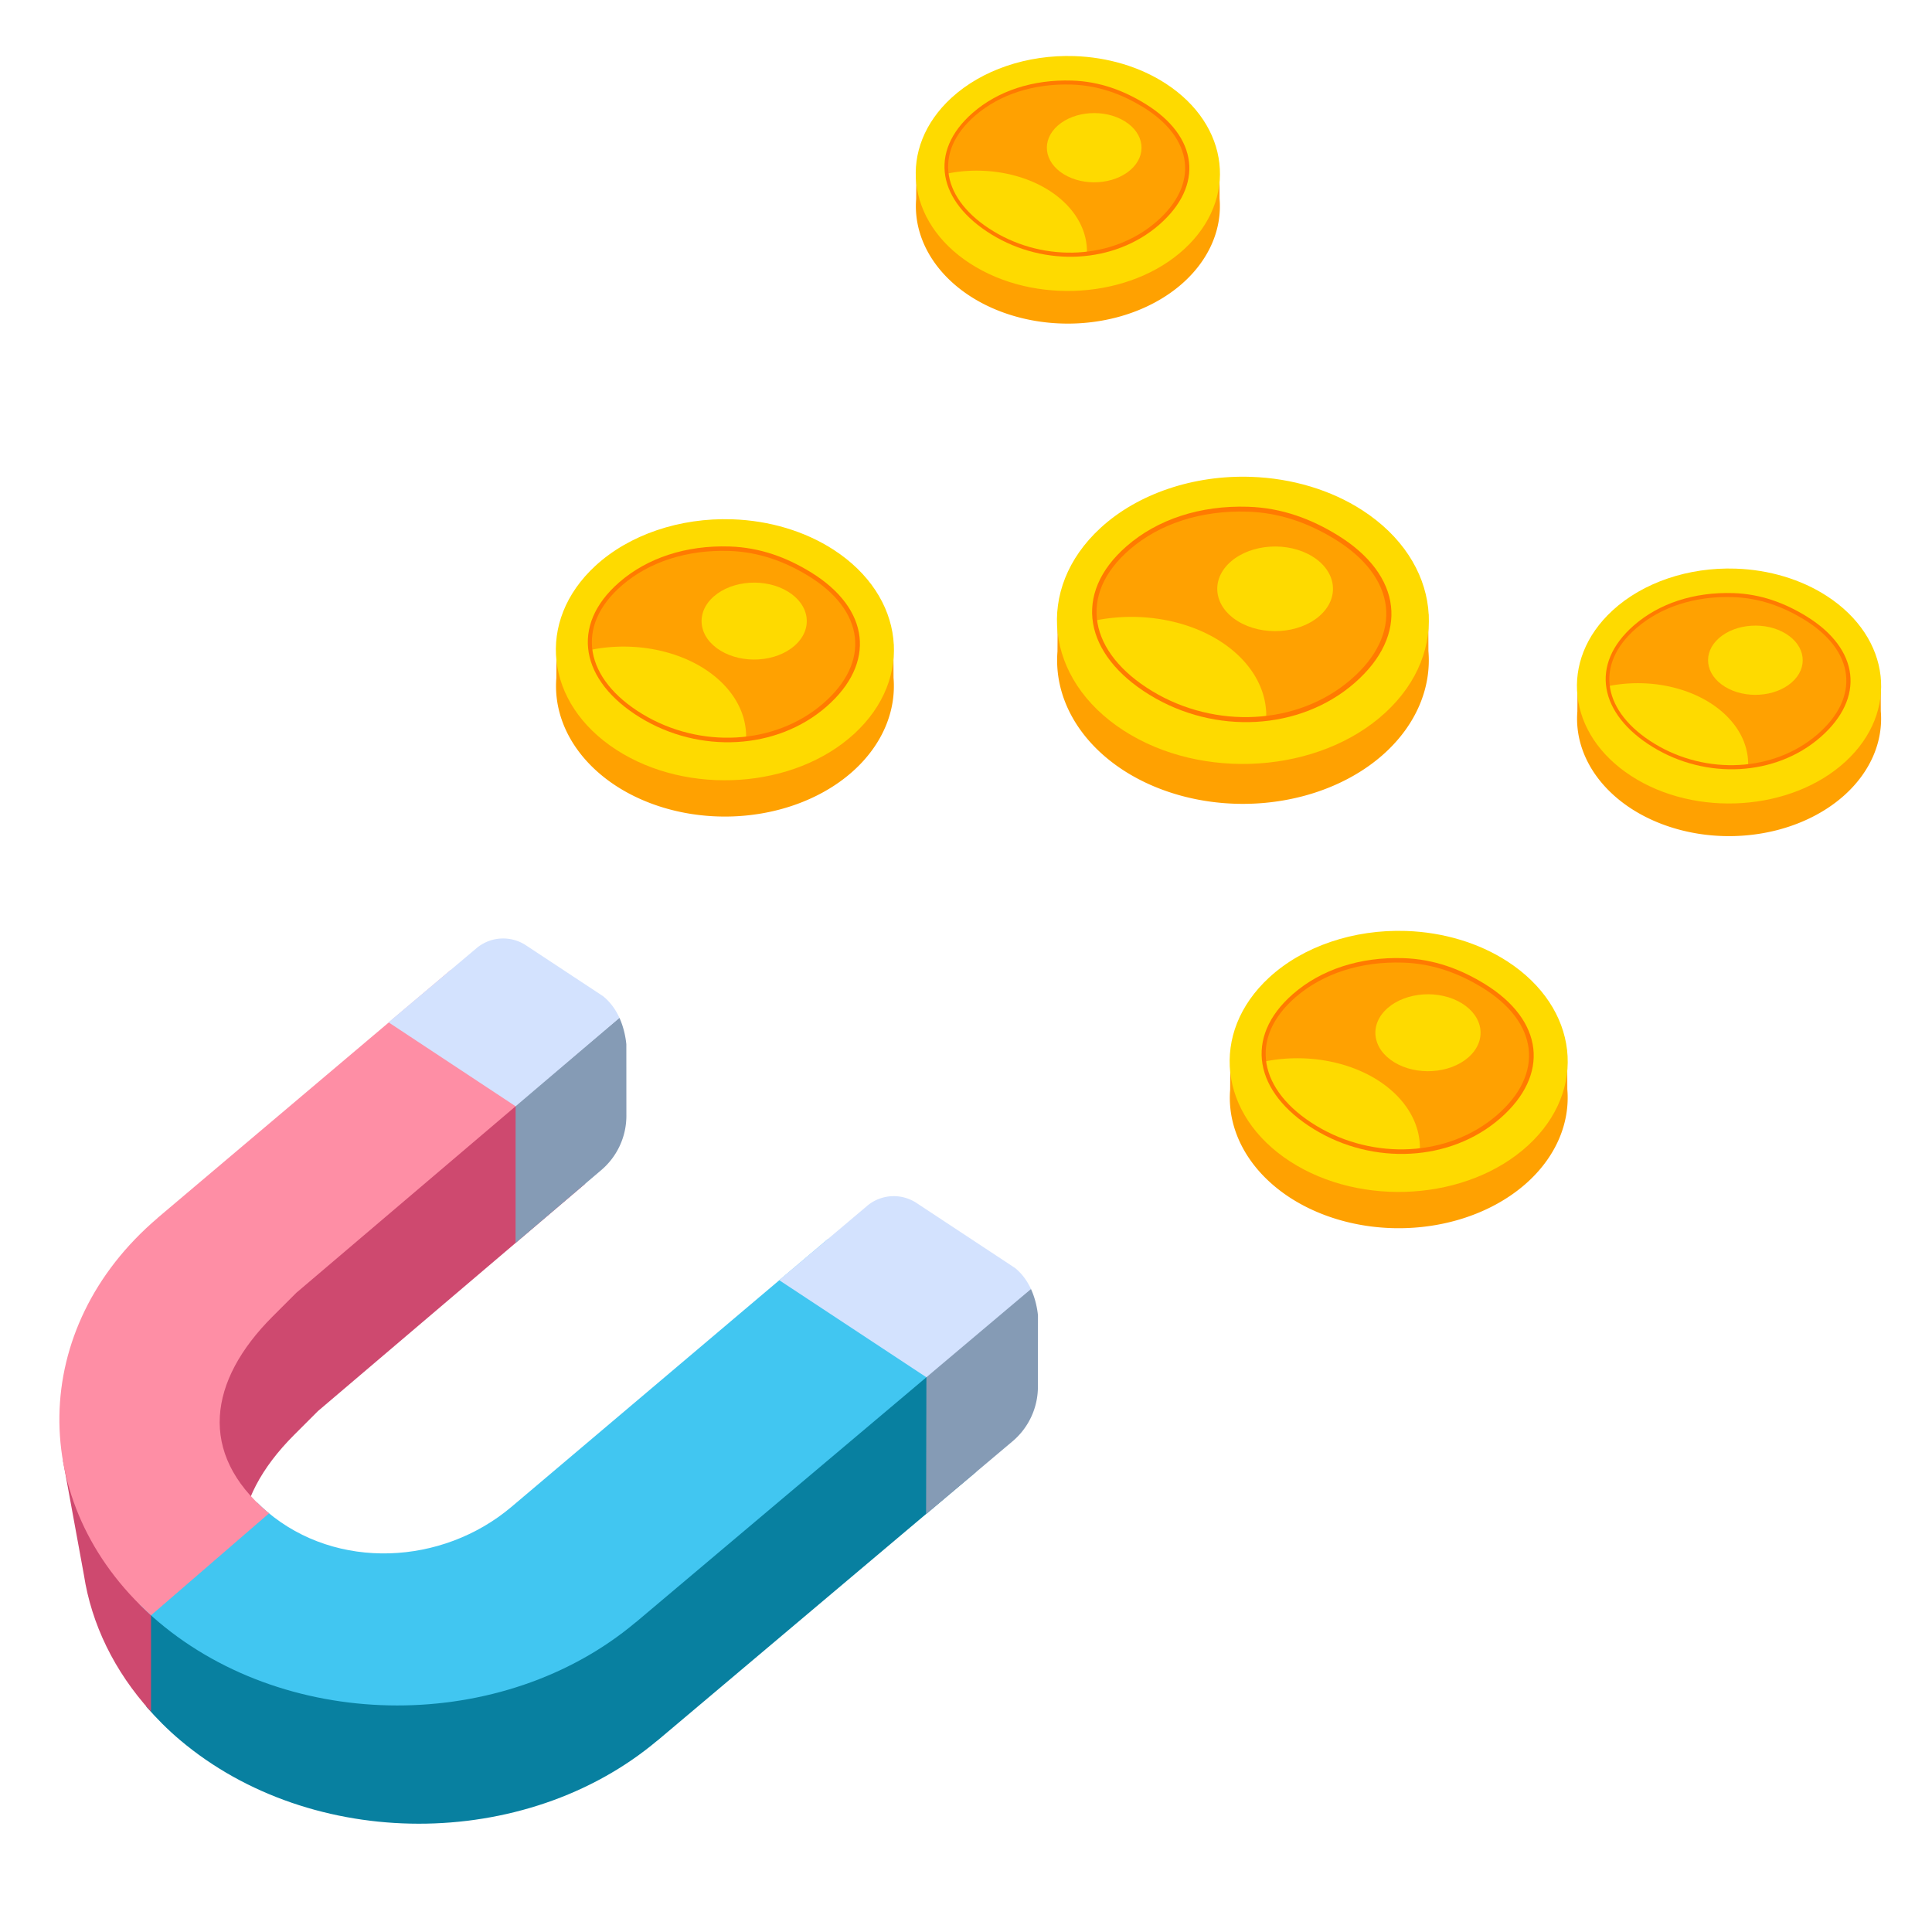 <?xml version="1.0" encoding="UTF-8" standalone="no"?>
<!-- Created with Inkscape (http://www.inkscape.org/) -->

<svg
   width="1080"
   height="1080"
   viewBox="0 0 1080 1080"
   version="1.1"
   id="svg1"
   inkscape:version="1.3.2 (091e20e, 2023-11-25)"
   sodipodi:docname="magnet.svg"
   xmlns:inkscape="http://www.inkscape.org/namespaces/inkscape"
   xmlns:sodipodi="http://sodipodi.sourceforge.net/DTD/sodipodi-0.dtd"
   xmlns="http://www.w3.org/2000/svg"
   xmlns:svg="http://www.w3.org/2000/svg">
  <sodipodi:namedview
     id="namedview1"
     pagecolor="#505050"
     bordercolor="#eeeeee"
     borderopacity="1"
     inkscape:showpageshadow="0"
     inkscape:pageopacity="0"
     inkscape:pagecheckerboard="0"
     inkscape:deskcolor="#505050"
     inkscape:document-units="px"
     inkscape:zoom="0.38714081"
     inkscape:cx="681.92242"
     inkscape:cy="625.09555"
     inkscape:window-width="1440"
     inkscape:window-height="847"
     inkscape:window-x="0"
     inkscape:window-y="25"
     inkscape:window-maximized="0"
     inkscape:current-layer="layer1" />
  <defs
     id="defs1">
    <linearGradient
       id="swatch9"
       inkscape:swatch="solid"
       gradientTransform="matrix(0.844,0.537,-0.742,0.671,918.258,-635.836)">
      <stop
         style="stop-color:#000000;stop-opacity:1;"
         offset="0"
         id="stop9" />
    </linearGradient>
  </defs>
  <g
     inkscape:label="Calque 1"
     inkscape:groupmode="layer"
     id="layer1">
    <g
       id="g3"
       transform="matrix(3.78,0,0,3.78,-5431.814,-391.472)">
      <g
         id="g16-8-2-0"
         transform="translate(1124.744,-45.631)">
        <g
           id="g9-0-3-6"
           transform="translate(-10.502,-4.774)">
          <path
             id="path26-2-6-2"
             style="opacity:1;fill:#0880a0;fill-opacity:1;fill-rule:evenodd;stroke-width:6.76;stroke-linecap:round;stroke-linejoin:round;stroke-dasharray:none;paint-order:fill markers stroke"
             d="m 457.328,347.129 -55.734,47.164 -5.2e-4,5.1e-4 h -5.2e-4 v 5.2e-4 h -5.2e-4 c -10.249,8.669 -25.859,9.424 -36.108,0.755 -5.85,-4.948 -7.855,-10.563 -6.745,-16.237 l -14.344,12.496 -0.006,15.05 c 1.491,1.72 3.131,3.376 4.969,4.931 19.486,16.475 51.057,16.512 70.597,0.083 l 0.01,0.007 0.106,-0.09 47.027,-39.657 c 0.658,-3.872 0.011,-2.551 0.957,-6.807 0.17,-0.765 1.412,-5.193 0.55,-6.054 -0.13,-0.13 -0.421,0.13 -0.55,0 -0.28,-0.28 0.079,-2.437 0,-2.752 -0.1,-0.398 -0.451,-0.703 -0.55,-1.101 -0.339,-1.355 -0.12,-3.111 -0.55,-4.403 -0.221,-0.664 -0.279,-0.808 -0.37,-1.056 l -0.211,-0.053 c 2.3e-4,0.186 -0.04,0.275 -0.251,-0.064 z" />
          <path
             id="path26-5-4-5-2"
             style="fill:#ce496f;fill-opacity:1;fill-rule:evenodd;stroke-width:6.76;stroke-linecap:round;stroke-linejoin:round;stroke-dasharray:none;paint-order:fill markers stroke"
             d="m 401.351,307.516 -51.993,43.963 -0.106,0.09 0.008,0.007 c -2.123,1.807 -4,3.741 -5.658,5.765 l -0.356,-1.055 -11.19,13.674 3.102,16.942 c 1.112,7.193 4.441,14.173 9.92,20.206 l 0.005,-14.255 13.379,-11.655 c 0.194,-5.038 2.943,-10.191 7.778,-15.026 l 3.525,-3.525 39.444,-33.551 c 0.079,-0.834 0.11,-1.62 -0.048,-2.249 -0.81,-3.24 -2.35,-6.181 -3.303,-9.357 -0.221,-0.737 -2.387,-8.992 -2.752,-9.357 -0.533,-0.533 -0.873,-0.162 -1.651,-0.551 -0.037,-0.019 -0.067,-0.045 -0.102,-0.066 z" />
          <path
             id="path8-4-0-6-3-83-5-5"
             style="fill:#41c6f1;fill-opacity:1;stroke-width:0.26;paint-order:fill markers stroke"
             d="m 445.221,337.178 -46.828,39.627 -5.1e-4,5.2e-4 h -5.2e-4 v 5.2e-4 h -5.2e-4 c -10.249,8.669 -25.859,9.423 -36.108,0.754 -0.534,-0.452 -1.017,-0.912 -1.488,-1.374 l -17.414,15.049 c 0.881,0.877 1.797,1.738 2.776,2.566 19.486,16.475 51.057,16.512 70.597,0.083 l 0.01,0.007 0.106,-0.09 50.069,-42.223 c -0.045,-0.418 -0.11,-0.822 -0.232,-1.186 -1.329,-3.987 0.158,0.868 -1.101,-1.651 -0.082,-0.164 0.13,-0.421 0,-0.551 -0.13,-0.13 -0.386,0.082 -0.55,0 -0.803,-0.401 -0.88,-0.88 -1.101,-1.101 -0.389,-0.389 -1.14,0.204 -1.651,0 -1.607,-0.643 -2.884,-1.923 -4.403,-2.752 -3.675,-2.004 -7.374,-3.978 -11.009,-6.055 -0.574,-0.328 -1.037,-0.855 -1.651,-1.101 -0.006,-0.002 -0.015,-0.002 -0.021,-0.005 z" />
          <path
             id="path8-4-0-6-3-39-9-8-2"
             style="fill:#fe8ea5;fill-opacity:1;stroke-width:0.26;paint-order:fill markers stroke"
             d="m 389.393,297.434 v 5.2e-4 l -43.236,36.558 -0.106,0.089 0.008,0.007 c -19.055,16.215 -19.36,42.217 -0.974,58.759 l 17.459,-15.088 c -0.085,-0.07 -0.176,-0.128 -0.26,-0.199 -10.249,-8.669 -8.738,-19.385 0.754,-28.877 l 3.525,-3.525 37.843,-32.188 c -0.661,-2.387 -1.347,-4.762 -1.546,-4.96 -0.533,-0.533 -0.874,-0.162 -1.651,-0.55 -1.104,-0.552 -1.439,-1.989 -2.202,-2.752 -0.29,-0.29 -0.811,-0.261 -1.101,-0.551 -0.29,-0.29 -0.304,-0.772 -0.55,-1.101 -0.538,-0.718 -6.036,-5.314 -6.605,-5.504 -0.348,-0.116 -0.753,0.116 -1.101,0 -0.072,-0.024 -0.176,-0.086 -0.256,-0.119 z" />
          <path
             id="path29-0-1-2"
             style="opacity:1;fill:#859bb5;fill-opacity:1;fill-rule:evenodd;stroke-width:6.76;stroke-linecap:round;stroke-linejoin:round;stroke-dasharray:none;paint-order:fill markers stroke"
             d="m 414.345,304.478 -15.349,12.954 -0.005,20.355 12.675,-10.78 a 10.545,10.545 0 0 0 3.713,-8.039 l -0.007,-10.575 c -0.095,-0.951 -0.349,-2.427 -1.027,-3.916 z" />
          <path
             id="path33-5-4-7"
             style="opacity:1;fill:#d3e2fe;fill-opacity:1;fill-rule:evenodd;stroke-width:6.76;stroke-linecap:round;stroke-linejoin:round;paint-order:stroke fill markers"
             d="m 396.797,292.765 a 6.12,6.12 0 0 0 -3.586,1.43 l -13.005,10.961 18.791,12.416 15.357,-13.074 c -0.521,-1.15 -1.295,-2.303 -2.442,-3.22 l -11.387,-7.512 a 6.12,6.12 0 0 0 -3.728,-1.001 z" />
          <path
             id="path31-2-7-1"
             style="opacity:1;fill:#859bb5;fill-opacity:1;fill-rule:evenodd;stroke-width:6.76;stroke-linecap:round;stroke-linejoin:round;stroke-dasharray:none;paint-order:fill markers stroke"
             d="m 475.196,344.564 -15.446,12.285 -0.051,21.043 12.781,-10.769 a 10.567,10.567 0 0 0 3.758,-8.073 l 0.008,-10.563 c -0.102,-0.968 -0.363,-2.442 -1.051,-3.922 z" />
          <path
             id="path30-2-1-5"
             style="opacity:1;fill:#d3e2fe;fill-opacity:1;fill-rule:evenodd;stroke-width:6.76;stroke-linecap:round;stroke-linejoin:round;stroke-dasharray:none;paint-order:fill markers stroke"
             d="m 454.558,330.873 a 6.107,6.107 0 0 0 -3.58,1.43 l -13.003,10.98 21.769,14.364 15.467,-13.048 c -0.508,-1.104 -1.251,-2.208 -2.334,-3.099 l -14.595,-9.629 a 6.107,6.107 0 0 0 -3.724,-0.998 z" />
        </g>
      </g>
      <g
         id="g3-0"
         transform="matrix(0.909,0,0,0.909,318.822,70.516)">
        <path
           id="path11-5-5-9-8-7-6-4-4"
           style="fill:#ffa101;fill-opacity:1;fill-rule:evenodd;stroke-width:1.689;stroke-linecap:round;stroke-linejoin:round;paint-order:stroke fill markers"
           d="m 1349.238,126.742 a 27.499,21.24 5.2672474e-6 0 0 -22.265,7.567 27.499,21.24 5.2672474e-6 0 0 -5.205,7.404 l -1.127,0.6 -0.024,4.356 a 27.499,21.24 5.2672474e-6 0 0 9.745,17.564 27.499,21.24 5.2672474e-6 0 0 38.742,-2.618 27.499,21.24 5.2672474e-6 0 0 6.37,-15.009 l -0.017,-5.445 -1.474,-0.223 a 27.499,21.24 5.2672474e-6 0 0 -8.268,-9.247 27.499,21.24 5.2672474e-6 0 0 -16.477,-4.949 z" />
        <ellipse
           style="fill:#ffa101;fill-opacity:1;fill-rule:evenodd;stroke-width:1.605;stroke-linecap:round;stroke-linejoin:round;paint-order:stroke fill markers"
           id="path11-5-5-9-8-7-8-3-1-6"
           cx="1051.869"
           cy="-637.858"
           transform="matrix(0.837,0.547,-0.733,0.68,0,0)"
           rx="23.463"
           ry="22.485" />
        <path
           id="path11-5-8-6-5-4-1-4-7-4"
           style="fill:#feda00;fill-opacity:1;fill-rule:evenodd;stroke-width:1.364;stroke-linecap:round;stroke-linejoin:round;paint-order:stroke fill markers"
           d="m 1344.359,144.949 a 19.968,14.605 0 0 0 -19.347,-2.591 22.82,16.691 0 0 0 8.13,12.369 22.82,16.691 0 0 0 18.101,3.707 19.968,14.605 0 0 0 -6.885,-13.484 z" />
        <ellipse
           style="fill:#feda00;fill-opacity:1;fill-rule:evenodd;stroke-width:3.088;stroke-linecap:round;stroke-linejoin:round;paint-order:stroke fill markers"
           id="path12-4-5-5-9-0-1-6"
           cx="1040.127"
           cy="-618.852"
           transform="matrix(0.852,0.523,-0.754,0.657,0,0)"
           rx="7.692"
           ry="7.297" />
        <path
           id="path11-5-5-9-8-6-8-8-4"
           style="fill:#ff7a01;fill-opacity:1;fill-rule:evenodd;stroke-width:1.623;stroke-linecap:round;stroke-linejoin:round;paint-order:stroke fill markers"
           d="m 1349.143,121.768 c -8.267,-0.275 -16.232,2.393 -21.551,7.219 -9.449,8.573 -7.98,21.355 3.281,28.548 11.261,7.194 28.05,6.075 37.499,-2.498 9.449,-8.573 7.98,-21.355 -3.281,-28.548 -4.489,-2.867 -10.094,-4.527 -15.948,-4.722 z m -0.418,4.22 c 4.858,0.153 9.052,1.736 12.777,3.989 9.345,5.653 10.309,14.136 2.467,20.873 -7.841,6.737 -19.997,7.334 -29.342,1.681 -9.345,-5.653 -11.135,-14.239 -3.294,-20.976 4.414,-3.792 10.531,-5.783 17.391,-5.567 z"
           sodipodi:nodetypes="ssssssssssss" />
        <path
           id="path11-5-5-9-8-6-8-3"
           style="fill:#feda00;fill-opacity:1;fill-rule:evenodd;stroke-width:1.689;stroke-linecap:round;stroke-linejoin:round;paint-order:stroke fill markers"
           d="m 1349.238,120.841 c -8.541,-0.288 -16.77,2.509 -22.265,7.567 -9.762,8.986 -8.245,22.383 3.389,29.924 11.634,7.54 28.98,6.368 38.742,-2.618 9.762,-8.986 8.245,-22.383 -3.389,-29.924 -4.637,-3.005 -10.429,-4.745 -16.477,-4.949 z m -0.432,4.424 c 5.019,0.16 9.352,1.82 13.201,4.181 9.655,5.925 10.65,14.817 2.549,21.879 -8.101,7.062 -20.659,7.688 -30.314,1.762 -9.655,-5.925 -11.504,-14.925 -3.403,-21.987 4.56,-3.975 10.88,-6.062 17.968,-5.835 z"
           sodipodi:nodetypes="ssssssssssss" />
      </g>
      <g
         id="g3-0-5"
         transform="matrix(0.909,0,0,0.909,418.467,131.394)">
        <path
           id="path11-5-5-9-8-7-6-4-4-5"
           style="fill:#ffa101;fill-opacity:1;fill-rule:evenodd;stroke-width:1.689;stroke-linecap:round;stroke-linejoin:round;paint-order:stroke fill markers"
           d="m 1349.238,126.742 a 27.499,21.24 5.2672474e-6 0 0 -22.265,7.567 27.499,21.24 5.2672474e-6 0 0 -5.205,7.404 l -1.127,0.6 -0.024,4.356 a 27.499,21.24 5.2672474e-6 0 0 9.745,17.564 27.499,21.24 5.2672474e-6 0 0 38.742,-2.618 27.499,21.24 5.2672474e-6 0 0 6.37,-15.009 l -0.017,-5.445 -1.474,-0.223 a 27.499,21.24 5.2672474e-6 0 0 -8.268,-9.247 27.499,21.24 5.2672474e-6 0 0 -16.477,-4.949 z" />
        <ellipse
           style="fill:#ffa101;fill-opacity:1;fill-rule:evenodd;stroke-width:1.605;stroke-linecap:round;stroke-linejoin:round;paint-order:stroke fill markers"
           id="path11-5-5-9-8-7-8-3-1-6-5"
           cx="1051.869"
           cy="-637.858"
           transform="matrix(0.837,0.547,-0.733,0.68,0,0)"
           rx="23.463"
           ry="22.485" />
        <path
           id="path11-5-8-6-5-4-1-4-7-4-4"
           style="fill:#feda00;fill-opacity:1;fill-rule:evenodd;stroke-width:1.364;stroke-linecap:round;stroke-linejoin:round;paint-order:stroke fill markers"
           d="m 1344.359,144.949 a 19.968,14.605 0 0 0 -19.347,-2.591 22.82,16.691 0 0 0 8.13,12.369 22.82,16.691 0 0 0 18.101,3.707 19.968,14.605 0 0 0 -6.885,-13.484 z" />
        <ellipse
           style="fill:#feda00;fill-opacity:1;fill-rule:evenodd;stroke-width:3.088;stroke-linecap:round;stroke-linejoin:round;paint-order:stroke fill markers"
           id="path12-4-5-5-9-0-1-6-2"
           cx="1040.127"
           cy="-618.852"
           transform="matrix(0.852,0.523,-0.754,0.657,0,0)"
           rx="7.692"
           ry="7.297" />
        <path
           id="path11-5-5-9-8-6-8-8-4-1"
           style="fill:#ff7a01;fill-opacity:1;fill-rule:evenodd;stroke-width:1.623;stroke-linecap:round;stroke-linejoin:round;paint-order:stroke fill markers"
           d="m 1349.143,121.768 c -8.267,-0.275 -16.232,2.393 -21.551,7.219 -9.449,8.573 -7.98,21.355 3.281,28.548 11.261,7.194 28.05,6.075 37.499,-2.498 9.449,-8.573 7.98,-21.355 -3.281,-28.548 -4.489,-2.867 -10.094,-4.527 -15.948,-4.722 z m -0.418,4.22 c 4.858,0.153 9.052,1.736 12.777,3.989 9.345,5.653 10.309,14.136 2.467,20.873 -7.841,6.737 -19.997,7.334 -29.342,1.681 -9.345,-5.653 -11.135,-14.239 -3.294,-20.976 4.414,-3.792 10.531,-5.783 17.391,-5.567 z"
           sodipodi:nodetypes="ssssssssssss" />
        <path
           id="path11-5-5-9-8-6-8-3-9"
           style="fill:#feda00;fill-opacity:1;fill-rule:evenodd;stroke-width:1.689;stroke-linecap:round;stroke-linejoin:round;paint-order:stroke fill markers"
           d="m 1349.238,120.841 c -8.541,-0.288 -16.77,2.509 -22.265,7.567 -9.762,8.986 -8.245,22.383 3.389,29.924 11.634,7.54 28.98,6.368 38.742,-2.618 9.762,-8.986 8.245,-22.383 -3.389,-29.924 -4.637,-3.005 -10.429,-4.745 -16.477,-4.949 z m -0.432,4.424 c 5.019,0.16 9.352,1.82 13.201,4.181 9.655,5.925 10.65,14.817 2.549,21.879 -8.101,7.062 -20.659,7.688 -30.314,1.762 -9.655,-5.925 -11.504,-14.925 -3.403,-21.987 4.56,-3.975 10.88,-6.062 17.968,-5.835 z"
           sodipodi:nodetypes="ssssssssssss" />
      </g>
      <g
         id="g3-0-6"
         transform="matrix(0.818,0,0,0.818,589.992,88.808)">
        <path
           id="path11-5-5-9-8-7-6-4-4-2"
           style="fill:#ffa101;fill-opacity:1;fill-rule:evenodd;stroke-width:1.689;stroke-linecap:round;stroke-linejoin:round;paint-order:stroke fill markers"
           d="m 1349.238,126.742 a 27.499,21.24 5.2672474e-6 0 0 -22.265,7.567 27.499,21.24 5.2672474e-6 0 0 -5.205,7.404 l -1.127,0.6 -0.024,4.356 a 27.499,21.24 5.2672474e-6 0 0 9.745,17.564 27.499,21.24 5.2672474e-6 0 0 38.742,-2.618 27.499,21.24 5.2672474e-6 0 0 6.37,-15.009 l -0.017,-5.445 -1.474,-0.223 a 27.499,21.24 5.2672474e-6 0 0 -8.268,-9.247 27.499,21.24 5.2672474e-6 0 0 -16.477,-4.949 z" />
        <ellipse
           style="fill:#ffa101;fill-opacity:1;fill-rule:evenodd;stroke-width:1.605;stroke-linecap:round;stroke-linejoin:round;paint-order:stroke fill markers"
           id="path11-5-5-9-8-7-8-3-1-6-51"
           cx="1051.869"
           cy="-637.858"
           transform="matrix(0.837,0.547,-0.733,0.68,0,0)"
           rx="23.463"
           ry="22.485" />
        <path
           id="path11-5-8-6-5-4-1-4-7-4-3"
           style="fill:#feda00;fill-opacity:1;fill-rule:evenodd;stroke-width:1.364;stroke-linecap:round;stroke-linejoin:round;paint-order:stroke fill markers"
           d="m 1344.359,144.949 a 19.968,14.605 0 0 0 -19.347,-2.591 22.82,16.691 0 0 0 8.13,12.369 22.82,16.691 0 0 0 18.101,3.707 19.968,14.605 0 0 0 -6.885,-13.484 z" />
        <ellipse
           style="fill:#feda00;fill-opacity:1;fill-rule:evenodd;stroke-width:3.088;stroke-linecap:round;stroke-linejoin:round;paint-order:stroke fill markers"
           id="path12-4-5-5-9-0-1-6-9"
           cx="1040.127"
           cy="-618.852"
           transform="matrix(0.852,0.523,-0.754,0.657,0,0)"
           rx="7.692"
           ry="7.297" />
        <path
           id="path11-5-5-9-8-6-8-8-4-7"
           style="fill:#ff7a01;fill-opacity:1;fill-rule:evenodd;stroke-width:1.623;stroke-linecap:round;stroke-linejoin:round;paint-order:stroke fill markers"
           d="m 1349.143,121.768 c -8.267,-0.275 -16.232,2.393 -21.551,7.219 -9.449,8.573 -7.98,21.355 3.281,28.548 11.261,7.194 28.05,6.075 37.499,-2.498 9.449,-8.573 7.98,-21.355 -3.281,-28.548 -4.489,-2.867 -10.094,-4.527 -15.948,-4.722 z m -0.418,4.22 c 4.858,0.153 9.052,1.736 12.777,3.989 9.345,5.653 10.309,14.136 2.467,20.873 -7.841,6.737 -19.997,7.334 -29.342,1.681 -9.345,-5.653 -11.135,-14.239 -3.294,-20.976 4.414,-3.792 10.531,-5.783 17.391,-5.567 z"
           sodipodi:nodetypes="ssssssssssss" />
        <path
           id="path11-5-5-9-8-6-8-3-3"
           style="fill:#feda00;fill-opacity:1;fill-rule:evenodd;stroke-width:1.689;stroke-linecap:round;stroke-linejoin:round;paint-order:stroke fill markers"
           d="m 1349.238,120.841 c -8.541,-0.288 -16.77,2.509 -22.265,7.567 -9.762,8.986 -8.245,22.383 3.389,29.924 11.634,7.54 28.98,6.368 38.742,-2.618 9.762,-8.986 8.245,-22.383 -3.389,-29.924 -4.637,-3.005 -10.429,-4.745 -16.477,-4.949 z m -0.432,4.424 c 5.019,0.16 9.352,1.82 13.201,4.181 9.655,5.925 10.65,14.817 2.549,21.879 -8.101,7.062 -20.659,7.688 -30.314,1.762 -9.655,-5.925 -11.504,-14.925 -3.403,-21.987 4.56,-3.975 10.88,-6.062 17.968,-5.835 z"
           sodipodi:nodetypes="ssssssssssss" />
      </g>
      <g
         id="g3-0-6-5"
         transform="matrix(0.818,0,0,0.818,492.21,13.013)">
        <path
           id="path11-5-5-9-8-7-6-4-4-2-5"
           style="fill:#ffa101;fill-opacity:1;fill-rule:evenodd;stroke-width:1.689;stroke-linecap:round;stroke-linejoin:round;paint-order:stroke fill markers"
           d="m 1349.238,126.742 a 27.499,21.24 5.2672474e-6 0 0 -22.265,7.567 27.499,21.24 5.2672474e-6 0 0 -5.205,7.404 l -1.127,0.6 -0.024,4.356 a 27.499,21.24 5.2672474e-6 0 0 9.745,17.564 27.499,21.24 5.2672474e-6 0 0 38.742,-2.618 27.499,21.24 5.2672474e-6 0 0 6.37,-15.009 l -0.017,-5.445 -1.474,-0.223 a 27.499,21.24 5.2672474e-6 0 0 -8.268,-9.247 27.499,21.24 5.2672474e-6 0 0 -16.477,-4.949 z" />
        <ellipse
           style="fill:#ffa101;fill-opacity:1;fill-rule:evenodd;stroke-width:1.605;stroke-linecap:round;stroke-linejoin:round;paint-order:stroke fill markers"
           id="path11-5-5-9-8-7-8-3-1-6-51-8"
           cx="1051.869"
           cy="-637.858"
           transform="matrix(0.837,0.547,-0.733,0.68,0,0)"
           rx="23.463"
           ry="22.485" />
        <path
           id="path11-5-8-6-5-4-1-4-7-4-3-5"
           style="fill:#feda00;fill-opacity:1;fill-rule:evenodd;stroke-width:1.364;stroke-linecap:round;stroke-linejoin:round;paint-order:stroke fill markers"
           d="m 1344.359,144.949 a 19.968,14.605 0 0 0 -19.347,-2.591 22.82,16.691 0 0 0 8.13,12.369 22.82,16.691 0 0 0 18.101,3.707 19.968,14.605 0 0 0 -6.885,-13.484 z" />
        <ellipse
           style="fill:#feda00;fill-opacity:1;fill-rule:evenodd;stroke-width:3.088;stroke-linecap:round;stroke-linejoin:round;paint-order:stroke fill markers"
           id="path12-4-5-5-9-0-1-6-9-6"
           cx="1040.127"
           cy="-618.852"
           transform="matrix(0.852,0.523,-0.754,0.657,0,0)"
           rx="7.692"
           ry="7.297" />
        <path
           id="path11-5-5-9-8-6-8-8-4-7-7"
           style="fill:#ff7a01;fill-opacity:1;fill-rule:evenodd;stroke-width:1.623;stroke-linecap:round;stroke-linejoin:round;paint-order:stroke fill markers"
           d="m 1349.143,121.768 c -8.267,-0.275 -16.232,2.393 -21.551,7.219 -9.449,8.573 -7.98,21.355 3.281,28.548 11.261,7.194 28.05,6.075 37.499,-2.498 9.449,-8.573 7.98,-21.355 -3.281,-28.548 -4.489,-2.867 -10.094,-4.527 -15.948,-4.722 z m -0.418,4.22 c 4.858,0.153 9.052,1.736 12.777,3.989 9.345,5.653 10.309,14.136 2.467,20.873 -7.841,6.737 -19.997,7.334 -29.342,1.681 -9.345,-5.653 -11.135,-14.239 -3.294,-20.976 4.414,-3.792 10.531,-5.783 17.391,-5.567 z"
           sodipodi:nodetypes="ssssssssssss" />
        <path
           id="path11-5-5-9-8-6-8-3-3-9"
           style="fill:#feda00;fill-opacity:1;fill-rule:evenodd;stroke-width:1.689;stroke-linecap:round;stroke-linejoin:round;paint-order:stroke fill markers"
           d="m 1349.238,120.841 c -8.541,-0.288 -16.77,2.509 -22.265,7.567 -9.762,8.986 -8.245,22.383 3.389,29.924 11.634,7.54 28.98,6.368 38.742,-2.618 9.762,-8.986 8.245,-22.383 -3.389,-29.924 -4.637,-3.005 -10.429,-4.745 -16.477,-4.949 z m -0.432,4.424 c 5.019,0.16 9.352,1.82 13.201,4.181 9.655,5.925 10.65,14.817 2.549,21.879 -8.101,7.062 -20.659,7.688 -30.314,1.762 -9.655,-5.925 -11.504,-14.925 -3.403,-21.987 4.56,-3.975 10.88,-6.062 17.968,-5.835 z"
           sodipodi:nodetypes="ssssssssssss" />
      </g>
      <g
         id="g3-7"
         transform="translate(272.756,53.241)">
        <path
           id="path11-5-5-9-8-7-6-4-2"
           style="fill:#ffa101;fill-opacity:1;fill-rule:evenodd;stroke-width:1.689;stroke-linecap:round;stroke-linejoin:round;paint-order:stroke fill markers"
           d="m 1349.238,126.742 a 27.499,21.24 5.2672474e-6 0 0 -22.265,7.567 27.499,21.24 5.2672474e-6 0 0 -5.205,7.404 l -1.127,0.6 -0.024,4.356 a 27.499,21.24 5.2672474e-6 0 0 9.745,17.564 27.499,21.24 5.2672474e-6 0 0 38.742,-2.618 27.499,21.24 5.2672474e-6 0 0 6.37,-15.009 l -0.017,-5.445 -1.474,-0.223 a 27.499,21.24 5.2672474e-6 0 0 -8.268,-9.247 27.499,21.24 5.2672474e-6 0 0 -16.477,-4.949 z" />
        <ellipse
           style="fill:#ffa101;fill-opacity:1;fill-rule:evenodd;stroke-width:1.605;stroke-linecap:round;stroke-linejoin:round;paint-order:stroke fill markers"
           id="path11-5-5-9-8-7-8-3-1-9"
           cx="1051.869"
           cy="-637.858"
           transform="matrix(0.837,0.547,-0.733,0.68,0,0)"
           rx="23.463"
           ry="22.485" />
        <path
           id="path11-5-8-6-5-4-1-4-7-7"
           style="fill:#feda00;fill-opacity:1;fill-rule:evenodd;stroke-width:1.364;stroke-linecap:round;stroke-linejoin:round;paint-order:stroke fill markers"
           d="m 1344.359,144.949 a 19.968,14.605 0 0 0 -19.347,-2.591 22.82,16.691 0 0 0 8.13,12.369 22.82,16.691 0 0 0 18.101,3.707 19.968,14.605 0 0 0 -6.885,-13.484 z" />
        <ellipse
           style="fill:#feda00;fill-opacity:1;fill-rule:evenodd;stroke-width:3.088;stroke-linecap:round;stroke-linejoin:round;paint-order:stroke fill markers"
           id="path12-4-5-5-9-0-1-5"
           cx="1040.127"
           cy="-618.852"
           transform="matrix(0.852,0.523,-0.754,0.657,0,0)"
           rx="7.692"
           ry="7.297" />
        <path
           id="path11-5-5-9-8-6-8-8-6"
           style="fill:#ff7a01;fill-opacity:1;fill-rule:evenodd;stroke-width:1.623;stroke-linecap:round;stroke-linejoin:round;paint-order:stroke fill markers"
           d="m 1349.143,121.768 c -8.267,-0.275 -16.232,2.393 -21.551,7.219 -9.449,8.573 -7.98,21.355 3.281,28.548 11.261,7.194 28.05,6.075 37.499,-2.498 9.449,-8.573 7.98,-21.355 -3.281,-28.548 -4.489,-2.867 -10.094,-4.527 -15.948,-4.722 z m -0.418,4.22 c 4.858,0.153 9.052,1.736 12.777,3.989 9.345,5.653 10.309,14.136 2.467,20.873 -7.841,6.737 -19.997,7.334 -29.342,1.681 -9.345,-5.653 -11.135,-14.239 -3.294,-20.976 4.414,-3.792 10.531,-5.783 17.391,-5.567 z"
           sodipodi:nodetypes="ssssssssssss" />
        <path
           id="path11-5-5-9-8-6-8-5"
           style="fill:#feda00;fill-opacity:1;fill-rule:evenodd;stroke-width:1.689;stroke-linecap:round;stroke-linejoin:round;paint-order:stroke fill markers"
           d="m 1349.238,120.841 c -8.541,-0.288 -16.77,2.509 -22.265,7.567 -9.762,8.986 -8.245,22.383 3.389,29.924 11.634,7.54 28.98,6.368 38.742,-2.618 9.762,-8.986 8.245,-22.383 -3.389,-29.924 -4.637,-3.005 -10.429,-4.745 -16.477,-4.949 z m -0.432,4.424 c 5.019,0.16 9.352,1.82 13.201,4.181 9.655,5.925 10.65,14.817 2.549,21.879 -8.101,7.062 -20.659,7.688 -30.314,1.762 -9.655,-5.925 -11.504,-14.925 -3.403,-21.987 4.56,-3.975 10.88,-6.062 17.968,-5.835 z"
           sodipodi:nodetypes="ssssssssssss" />
      </g>
    </g>
  </g>
</svg>
